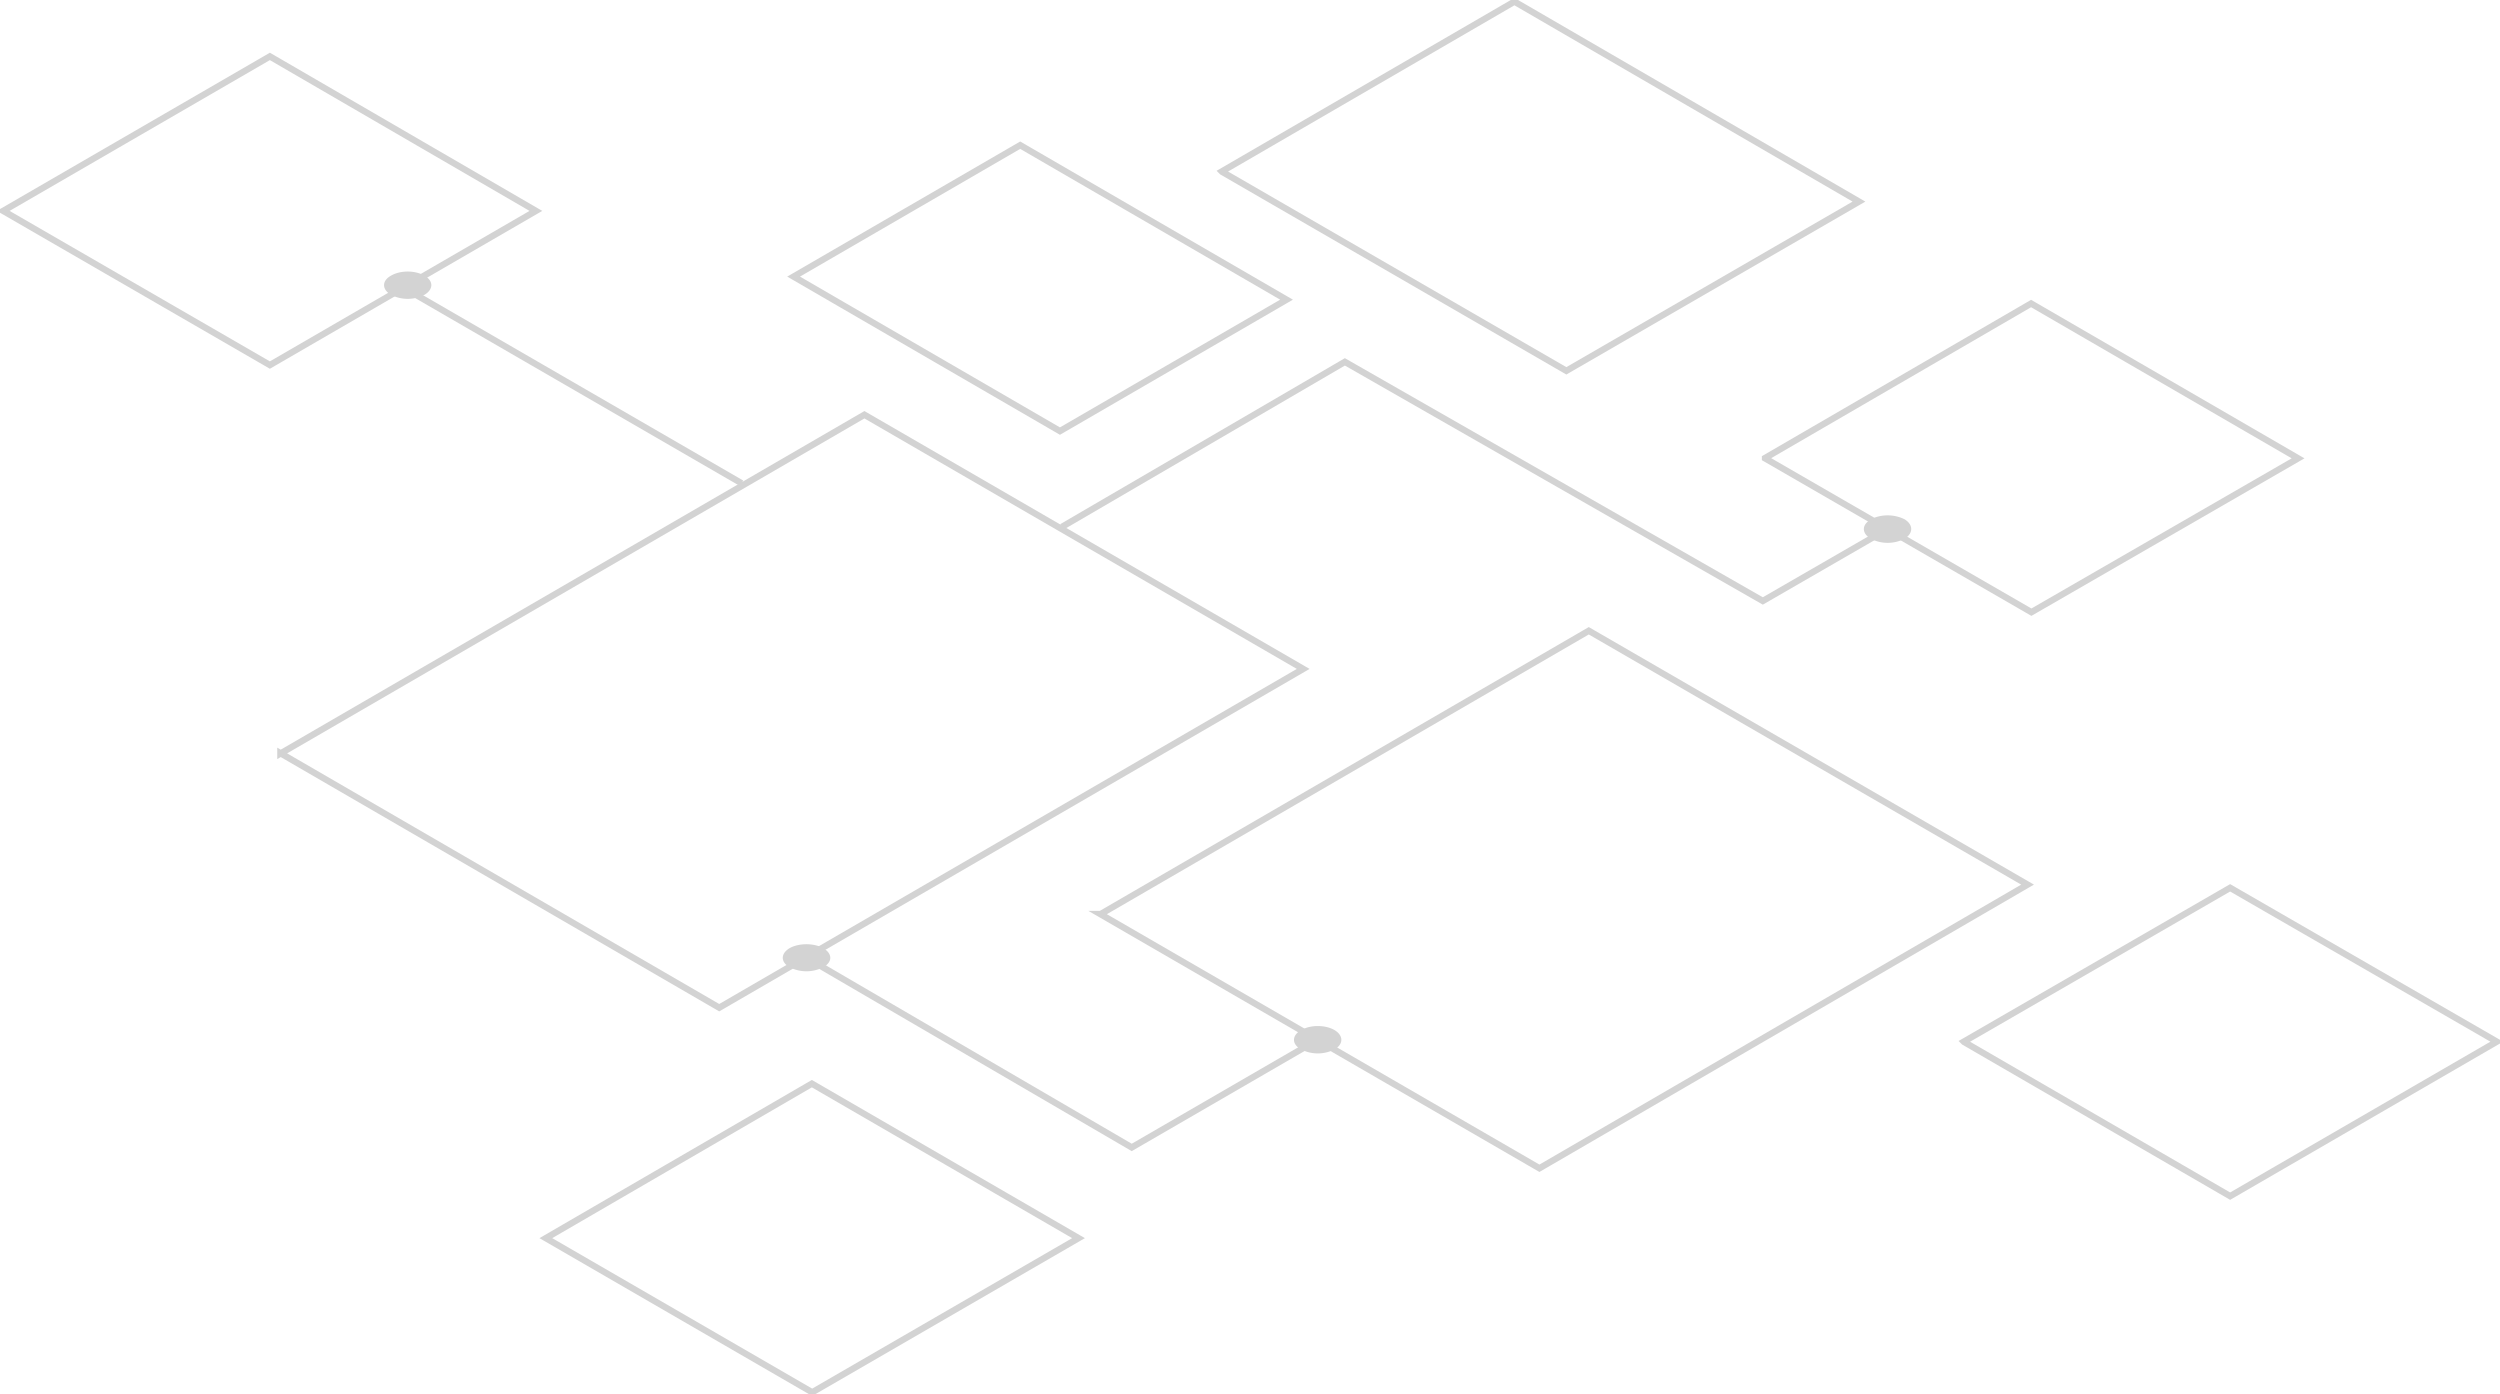 <svg xmlns="http://www.w3.org/2000/svg" fill="none" viewBox="0 0 780 435">
  <path stroke="#D3D3D3" stroke-miterlimit="22.9" stroke-width="2" d="m247.6 86.3 70.7-41 83.1 48.2-70.7 41-83.1-48.2Zm303.1 56.6 83-48.2L717 143l-83.2 48-83.1-48Zm62 182.1 83.1-48 83.2 48-83.2 48.2-83-48.1Zm-269.3-39.8 152.3-88.4L632.6 276l-152.3 88.5-137-79.3ZM170.3 386.3l83-48.2 83.2 48.2-83.1 48.1-83.1-48.1ZM1 65.8l83.2-48.2 83 48.2-83 48.1L1 65.8Z" clip-rule="evenodd"/>
  <path fill="#D3D3D3" fill-rule="evenodd" d="M583.7 162a12 12 0 0 1 10.5 0c2.8 1.7 2.8 4.4 0 6.1a11.5 11.5 0 0 1-10.5 0c-2.9-1.7-2.9-4.4 0-6Z" clip-rule="evenodd"/>
  <path stroke="#D3D3D3" stroke-miterlimit="22.9" stroke-width="2" d="m87.5 235.1 182.2-105.7 136.9 79.3-182.2 105.7L87.5 235ZM381.2 53.5l91.3-53L580 62.9l-91.3 52.8-107.4-62.1Z" clip-rule="evenodd"/>
  <path stroke="#D3D3D3" stroke-miterlimit="22.9" stroke-width="2" d="m411.1 324.4-58 33.6-101.5-59.2M126 89.8l105.4 61m99.9 13.6 88.3-51.5L550 187.5l38.8-22.4"/>
  <path fill="#D3D3D3" fill-rule="evenodd" d="M406 321.4c2.8-1.7 7.5-1.7 10.4 0 2.8 1.7 2.8 4.4 0 6a11.5 11.5 0 0 1-10.5 0c-2.9-1.6-2.9-4.3 0-6Zm-159.6-25.6c2.9-1.6 7.5-1.6 10.4 0 3 1.7 3 4.4 0 6a11.5 11.5 0 0 1-10.4 0c-2.9-1.6-2.9-4.3 0-6ZM122 86c2.9-1.7 7.5-1.7 10.4 0 2.9 1.6 2.9 4.3 0 6a11.5 11.5 0 0 1-10.4 0c-2.9-1.7-2.9-4.4 0-6Z" clip-rule="evenodd"/>
</svg>
